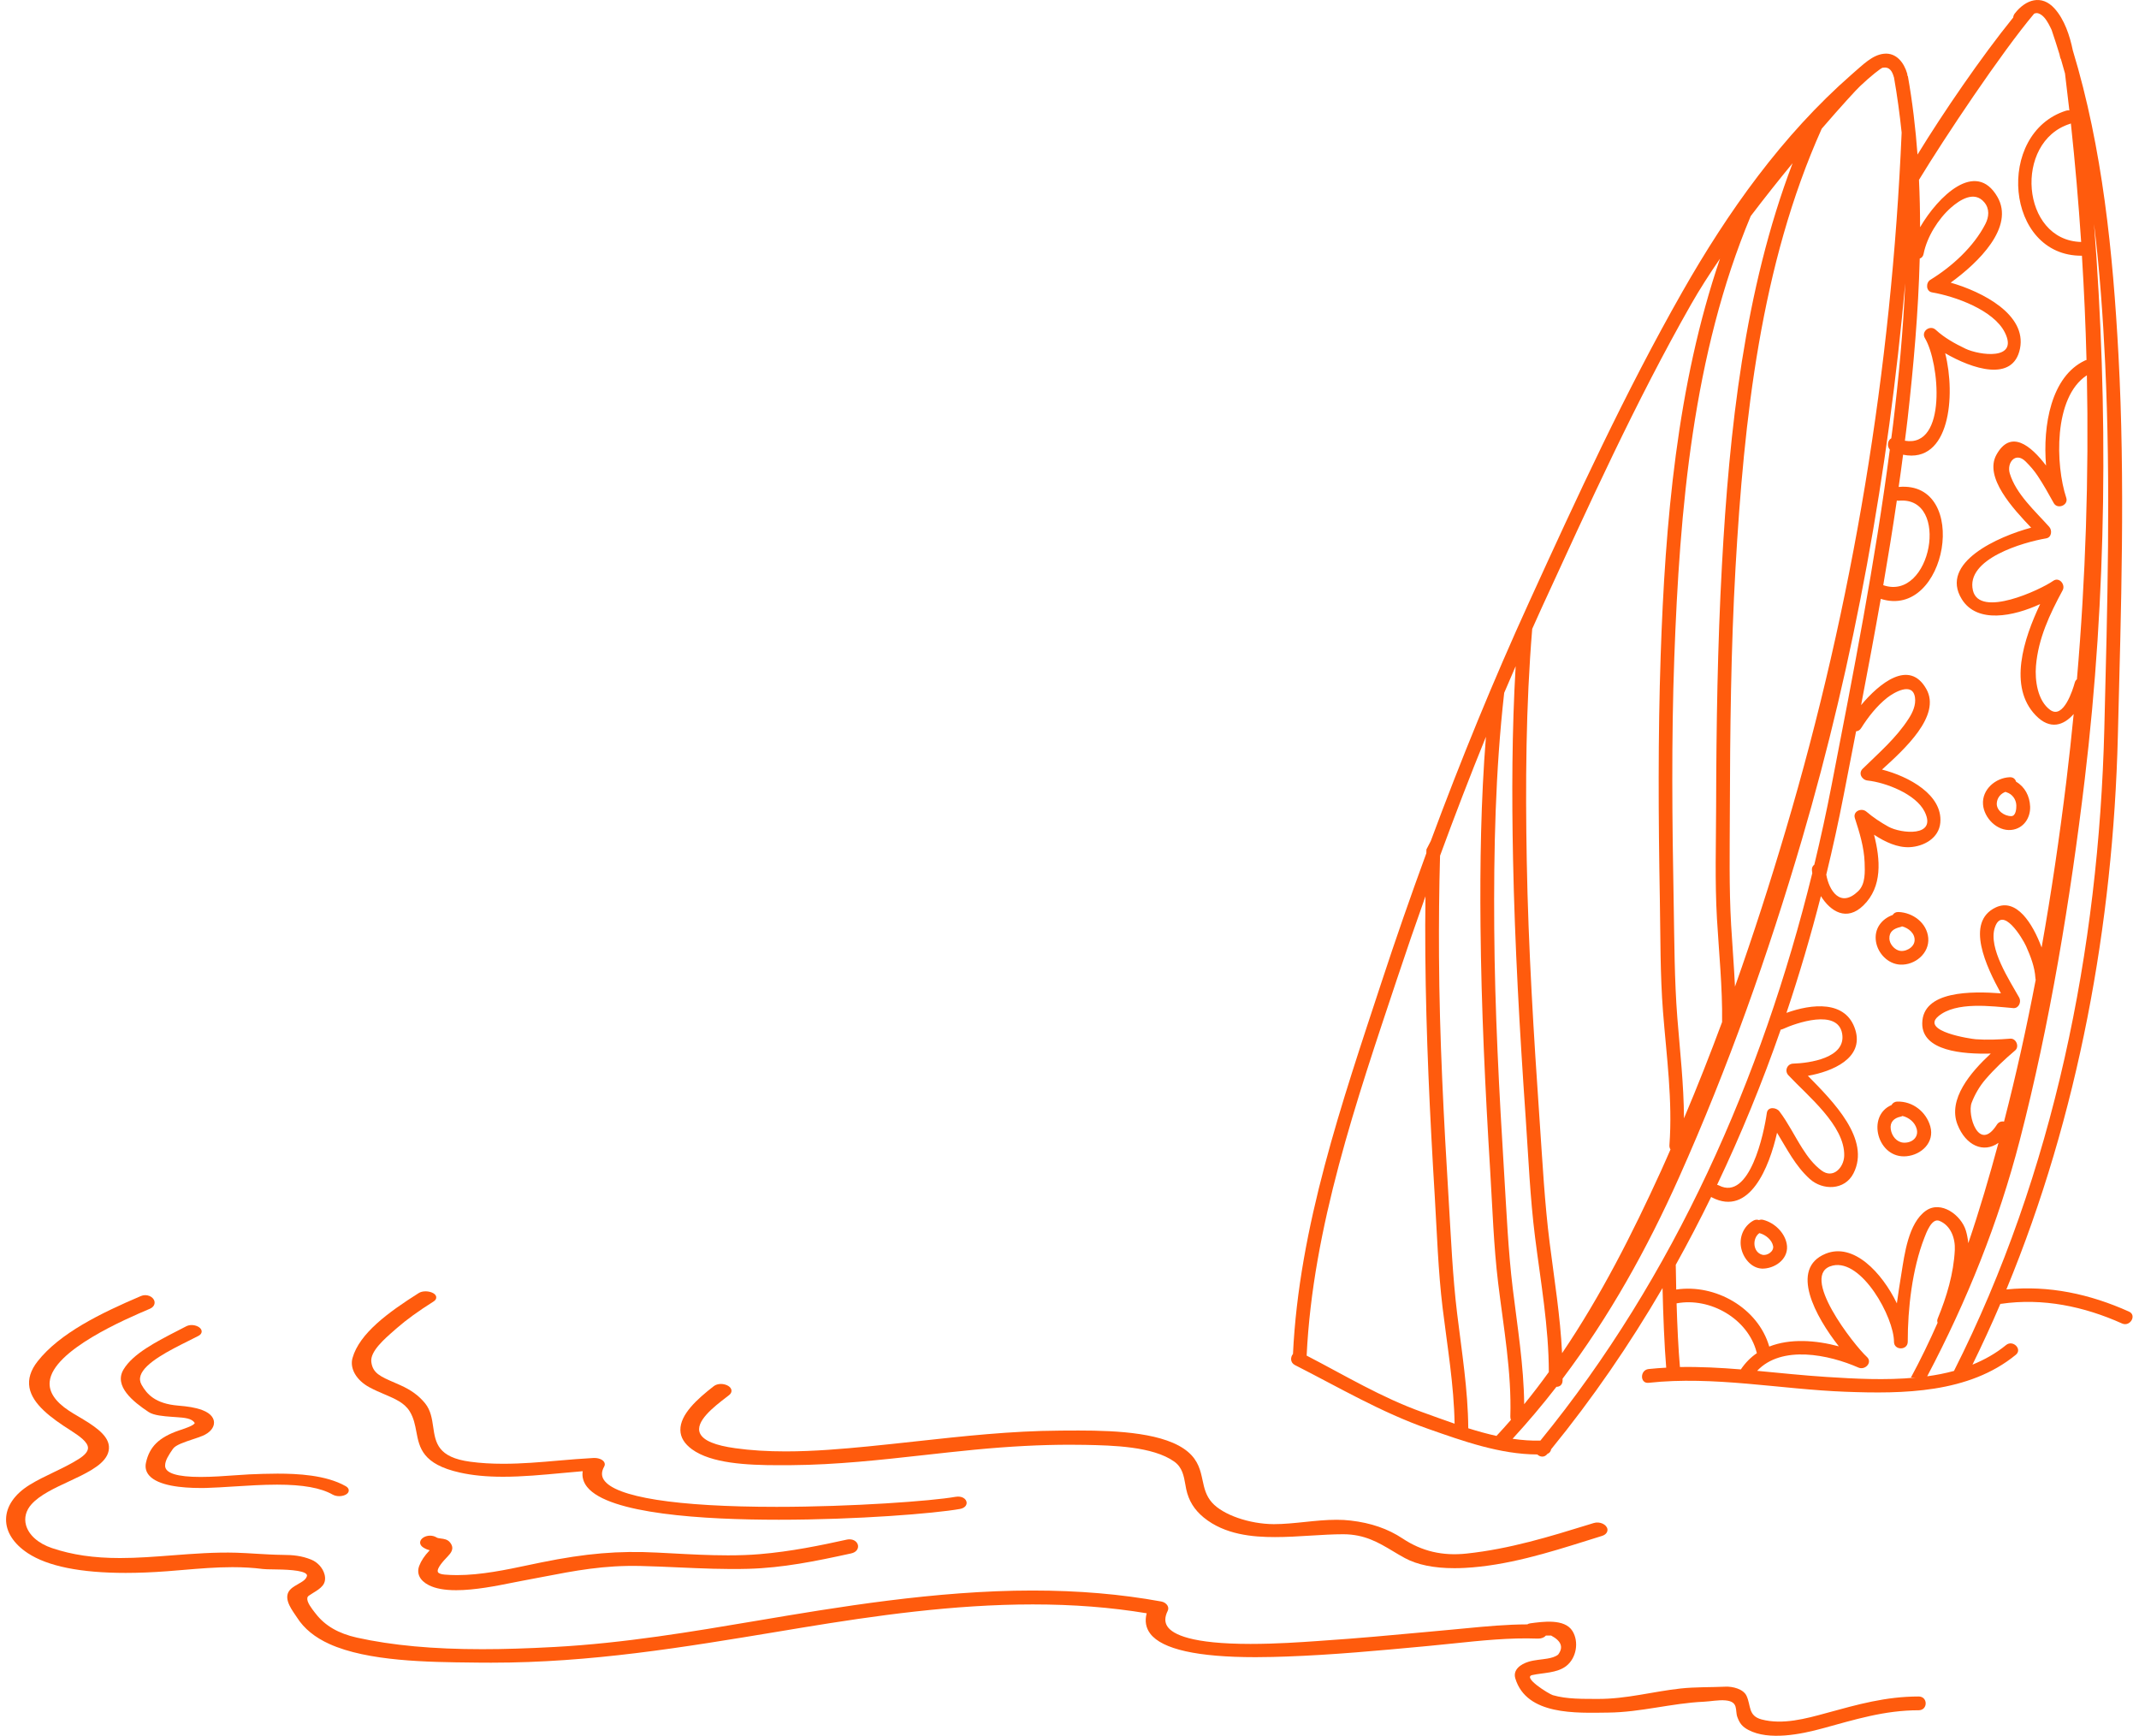 <svg width="313" height="254" viewBox="0 0 313 254" fill="none" xmlns="http://www.w3.org/2000/svg">
<path d="M4.331 217.283C5.438 216.598 6.68 216.001 7.882 215.424C9.13 214.826 10.412 214.202 11.533 213.49C12.426 212.926 12.876 212.383 12.876 211.879C12.876 211.04 11.654 210.154 10.339 209.315C7.466 207.496 4.747 205.475 4.31 203.045C4.082 201.79 4.485 200.501 5.499 199.212C8.734 195.097 14.682 192.184 20.629 189.646C21.455 189.297 22.442 189.72 22.603 190.425C22.683 190.774 22.549 191.244 21.932 191.512C18.421 193.009 7.727 197.567 7.271 202.179C7.123 203.669 8.07 205.099 10.084 206.428C10.486 206.697 10.956 206.979 11.453 207.267C13.487 208.476 15.789 209.852 15.937 211.624C16.091 213.537 14.064 214.826 11.842 215.94C11.278 216.222 10.681 216.504 10.07 216.786C7.989 217.753 5.841 218.753 4.619 220.109C3.8 221.015 3.512 222.103 3.807 223.177C4.216 224.634 5.606 225.862 7.627 226.54C10.567 227.527 13.722 227.99 17.562 227.99C20.106 227.99 22.71 227.789 25.228 227.594C28.289 227.359 31.464 227.117 34.626 227.211C35.592 227.245 36.545 227.299 37.485 227.359C38.747 227.433 40.05 227.513 41.358 227.527C42.896 227.533 44.131 227.654 45.534 228.218C46.46 228.587 47.226 229.427 47.481 230.353C47.662 230.991 47.568 231.581 47.219 232.011C46.85 232.467 46.339 232.776 45.843 233.078C45.628 233.213 45.406 233.347 45.198 233.494C45.064 233.588 44.99 233.703 44.97 233.844C44.876 234.448 45.635 235.408 46.084 235.985L46.219 236.153C47.575 237.905 49.541 239.039 52.233 239.637C57.389 240.778 63.383 241.328 70.566 241.328C73.755 241.328 77.145 241.221 81.226 240.999C91.369 240.442 101.197 238.778 110.702 237.173C122.376 235.2 136.909 232.743 151.08 232.743C157.813 232.743 163.975 233.266 169.923 234.347C170.332 234.421 170.681 234.656 170.849 234.965C170.977 235.206 170.99 235.475 170.876 235.703C170.419 236.623 170.406 237.375 170.829 238.006C171.608 239.167 174.346 240.556 182.992 240.556C186.785 240.556 190.497 240.295 192.713 240.14L193.639 240.073C198.607 239.744 203.628 239.281 208.481 238.831C209.837 238.704 211.193 238.583 212.549 238.455C213.207 238.395 213.865 238.334 214.536 238.267C217.47 237.985 220.497 237.703 223.491 237.697C223.605 237.623 223.746 237.562 223.927 237.542C225.713 237.307 228.955 236.811 230.103 238.677C231.07 240.248 230.694 242.624 229.177 243.799C227.821 244.839 225.834 244.759 224.216 245.114C222.726 245.45 226.639 247.88 227.223 248.055C229.298 248.659 231.66 248.592 233.809 248.605C237.997 248.625 241.804 247.531 245.912 247.081C248.087 246.846 250.295 246.913 252.484 246.813C253.517 246.766 255.095 247.135 255.572 248.155C256.236 249.578 255.78 251.075 257.767 251.606C260.848 252.425 264.258 251.492 267.225 250.679C271.83 249.417 275.932 248.249 280.758 248.249C282.128 248.249 282.128 250.263 280.758 250.263C275.744 250.263 271.434 251.626 266.675 252.921C263.587 253.767 258.847 254.741 255.84 253.143C254.947 252.673 254.565 252.176 254.229 251.263C253.86 250.277 254.464 249.001 252.49 248.82C251.477 248.726 250.329 248.968 249.309 249.015C244.61 249.229 240.078 250.559 235.346 250.605C230.66 250.659 223.39 251.042 221.739 245.611C221.343 244.322 222.544 243.51 223.659 243.168C224.545 242.892 225.538 242.859 226.451 242.698C226.988 242.604 227.559 242.463 227.995 242.127C228.814 241.053 228.472 240.127 226.982 239.335C226.72 239.321 226.465 239.335 226.21 239.335C225.988 239.59 225.619 239.778 225.095 239.778H225.008C220.92 239.623 216.718 240.066 212.663 240.489C211.495 240.61 210.327 240.731 209.179 240.838L208.327 240.919C201.775 241.53 195.002 242.161 188.269 242.402C187.081 242.443 185.496 242.496 183.717 242.496C175.246 242.496 170.064 241.342 168.325 239.066C167.674 238.214 167.493 237.207 167.795 236.072C162.532 235.2 157.074 234.777 151.12 234.777C139.574 234.777 128.055 236.415 117.334 238.18L114.058 238.724C99.888 241.073 86.496 243.302 71.888 243.302C71.338 243.302 70.781 243.302 70.224 243.295L69.136 243.282C62.678 243.215 53.831 243.121 48.192 240.563C46.084 239.61 44.493 238.314 43.48 236.717C43.392 236.576 43.285 236.421 43.171 236.26C42.453 235.206 41.359 233.609 42.587 232.488C42.876 232.226 43.258 232.004 43.627 231.796C44.037 231.561 44.46 231.32 44.675 231.058C44.829 230.87 44.99 230.601 44.896 230.427C44.527 229.708 41.439 229.668 39.956 229.648C39.298 229.641 38.781 229.635 38.472 229.594C37.069 229.413 35.606 229.326 34.001 229.326C31.571 229.326 29.222 229.527 26.731 229.735C25.966 229.802 25.201 229.863 24.429 229.923C22.308 230.084 20.274 230.165 18.387 230.165C11.789 230.165 6.969 229.192 4.062 227.272C1.988 225.902 0.86 224.144 0.887 222.311C0.907 220.425 2.135 218.639 4.331 217.283Z" fill="#FF5B0D"/>
<path d="M49.635 218.935C49.28 218.935 48.944 218.855 48.669 218.7C46.917 217.714 44.332 217.25 40.533 217.25C38.425 217.25 36.284 217.391 34.209 217.519C32.746 217.613 31.37 217.7 30.141 217.734C29.873 217.74 29.604 217.74 29.336 217.74C26.624 217.74 23.12 217.418 21.811 215.888C21.361 215.357 21.207 214.733 21.361 214.035C21.871 211.706 23.254 210.343 26.14 209.336L26.503 209.215C27.06 209.027 28.369 208.598 28.497 208.235C28.081 207.53 27.006 207.456 25.771 207.369L25.1 207.322C24.006 207.242 22.502 207.128 21.75 206.624C19.475 205.114 16.622 202.825 18.078 200.395C19.468 198.079 22.851 196.34 26.12 194.662C26.496 194.467 26.872 194.272 27.241 194.084C27.476 193.964 27.752 193.896 28.04 193.896C28.651 193.896 29.356 194.192 29.49 194.682C29.524 194.796 29.578 195.192 29.047 195.474C28.604 195.702 28.107 195.951 27.59 196.212C24.885 197.562 21.173 199.408 20.569 201.287C20.421 201.751 20.468 202.194 20.717 202.637C21.482 203.993 22.71 205.409 26.067 205.684C27.423 205.798 28.537 205.946 29.571 206.329C31.068 206.879 31.309 207.705 31.316 208.148C31.336 208.92 30.698 209.665 29.651 210.101C29.228 210.276 28.732 210.444 28.201 210.618C27.027 211.008 25.698 211.444 25.315 212.001L25.234 212.115C24.704 212.894 24.154 213.706 24.16 214.485C24.167 215.572 25.919 216.123 29.356 216.123C31.054 216.123 32.907 215.988 34.397 215.881C35.189 215.827 35.908 215.774 36.478 215.747C37.794 215.693 39.21 215.639 40.607 215.639C43.5 215.639 47.682 215.827 50.575 217.465C51.092 217.754 51.052 218.116 51.011 218.257C50.877 218.7 50.219 218.935 49.635 218.935Z" fill="#FF5B0D"/>
<path d="M65.081 230.414C65.652 230.461 66.256 230.488 66.874 230.488C70.385 230.488 74.117 229.702 77.406 229.004C78.017 228.877 78.621 228.749 79.212 228.628C85.757 227.299 90.503 226.903 96.155 227.192C96.847 227.225 97.545 227.266 98.249 227.299C100.961 227.447 103.767 227.595 106.513 227.595C108.218 227.595 109.742 227.541 111.165 227.42C115.716 227.044 120.12 226.131 123.892 225.299C124.033 225.265 124.174 225.252 124.309 225.252C125.054 225.252 125.504 225.722 125.557 226.185C125.611 226.628 125.322 227.145 124.55 227.313C119.314 228.461 114.568 229.427 109.473 229.568C106.07 229.662 102.619 229.508 99.283 229.36C97.464 229.28 95.591 229.192 93.745 229.152C88.361 229.024 84.179 229.83 79.306 230.77C78.359 230.951 77.399 231.139 76.406 231.32C75.983 231.401 75.493 231.495 74.963 231.602C72.653 232.065 69.492 232.696 66.753 232.696C65.034 232.696 63.725 232.455 62.745 231.958C61.43 231.287 60.919 230.253 61.349 229.125C61.624 228.4 62.114 227.655 62.806 226.93C62.833 226.903 62.853 226.876 62.88 226.856C62.645 226.796 62.322 226.688 61.96 226.46C61.396 226.104 61.456 225.675 61.51 225.514C61.658 225.057 62.269 224.715 62.933 224.715C63.282 224.715 63.618 224.809 63.893 224.983C64.034 225.071 64.262 225.097 64.511 225.131C64.94 225.185 65.484 225.245 65.847 225.702C66.585 226.615 65.954 227.279 65.498 227.769L65.404 227.87C64.981 228.313 63.86 229.494 64.074 230.025C64.155 230.226 64.511 230.367 65.081 230.414Z" fill="#FF5B0D"/>
<path d="M113.642 220.499C124.712 220.499 136.338 219.646 139.795 219.035C140.816 218.854 141.4 219.364 141.447 219.854C141.48 220.21 141.239 220.673 140.433 220.814C136.707 221.472 125.437 222.385 113.971 222.385C102.922 222.385 89.087 221.553 85.918 217.592C85.361 216.894 85.139 216.115 85.267 215.283C84.267 215.363 83.24 215.457 82.199 215.558C79.38 215.82 76.46 216.095 73.607 216.095C71.19 216.095 69.129 215.894 67.297 215.484C61.826 214.263 61.369 211.853 60.926 209.517C60.738 208.516 60.544 207.489 59.953 206.529C59.181 205.274 57.825 204.697 56.254 204.026C55.536 203.717 54.797 203.408 54.046 202.998C52.146 201.971 51.153 200.253 51.582 198.722C52.596 195.111 56.831 192.023 61.269 189.217C61.531 189.049 61.88 188.962 62.269 188.962C62.907 188.962 63.665 189.217 63.813 189.687C63.853 189.821 63.9 190.15 63.457 190.439C61.188 191.875 59.483 193.11 58.093 194.325L57.724 194.648C56.214 195.963 54.146 197.762 54.334 199.293C54.542 200.938 55.63 201.414 57.791 202.347L58.537 202.676C60.134 203.381 61.302 204.234 62.209 205.355C63.034 206.375 63.215 207.61 63.39 208.812C63.726 211.101 64.041 213.269 68.834 213.9C70.324 214.101 71.895 214.195 73.64 214.195C76.352 214.195 79.105 213.961 81.763 213.726C83.421 213.585 85.139 213.437 86.811 213.35C87.523 213.309 88.154 213.551 88.395 213.927C88.529 214.135 88.536 214.383 88.409 214.605C88.006 215.323 87.986 215.954 88.348 216.525C89.98 219.082 98.961 220.499 113.642 220.499Z" fill="#FF5B0D"/>
<path d="M234.413 224.755C233.661 224.983 232.902 225.225 232.137 225.467C226.693 227.172 220.517 229.112 214.335 229.434C213.831 229.461 213.328 229.474 212.817 229.474C209.83 229.474 207.394 228.978 205.581 227.998C204.984 227.675 204.406 227.333 203.842 226.991C201.708 225.715 199.694 224.514 196.552 224.507C195.028 224.507 193.438 224.608 191.759 224.708C190.054 224.816 188.289 224.923 186.57 224.923C183.348 224.923 179.247 224.594 176.139 222.057C174.749 220.916 173.937 219.593 173.574 217.895C173.527 217.673 173.487 217.438 173.447 217.203C173.232 215.988 173.01 214.726 171.842 213.887C168.701 211.632 162.74 211.511 158.799 211.43C158.048 211.417 157.296 211.41 156.544 211.41C152.308 211.41 147.763 211.645 142.635 212.135C140.171 212.37 137.661 212.652 135.231 212.921C128.907 213.625 122.369 214.35 115.831 214.397H115.555C115.032 214.404 114.475 214.404 113.897 214.404C109.232 214.404 104.083 214.129 101.264 212.081C100.149 211.269 99.572 210.323 99.559 209.269C99.518 206.986 102.002 204.738 104.439 202.845C104.714 202.63 105.083 202.516 105.493 202.516C106.084 202.516 106.809 202.784 106.996 203.281C107.05 203.429 107.131 203.798 106.681 204.154L106.265 204.476C104.519 205.818 101.599 208.06 102.452 209.786C102.962 210.813 104.647 211.511 107.607 211.92C109.87 212.236 112.279 212.384 114.978 212.384C119.174 212.384 123.376 212.008 126.981 211.659C129.337 211.43 131.686 211.168 134.042 210.913C140.896 210.162 147.985 209.383 155.08 209.343L155.839 209.336C156.47 209.329 157.148 209.329 157.86 209.329C163.586 209.329 170.58 209.685 173.836 212.451C175.353 213.74 175.669 215.196 175.971 216.606C176.219 217.767 176.461 218.868 177.354 219.875C178.945 221.661 182.811 223.017 186.409 223.03C187.873 223.03 189.417 222.869 190.907 222.715C192.437 222.553 194.015 222.392 195.566 222.392C196.311 222.392 196.989 222.426 197.64 222.506C200.614 222.849 203.097 223.708 205.232 225.124C208.045 226.997 211.086 227.716 214.617 227.333C220.913 226.662 226.787 224.849 232.466 223.097L233.204 222.869C234.097 222.594 235.104 223.07 235.218 223.762C235.258 224.104 235.084 224.547 234.413 224.755Z" fill="#FF5B0D"/>
<path d="M189.202 198.125C190.081 179.531 196.391 161.272 202.158 143.724C204.232 137.401 206.427 131.111 208.716 124.855C208.723 124.667 208.723 124.485 208.73 124.297C208.938 123.881 209.152 123.472 209.367 123.062C213.751 111.241 218.524 99.567 223.76 88.095C230.741 72.783 237.85 57.344 246.174 42.71C252.846 30.982 260.794 19.792 270.957 10.891C272.642 9.441 273.978 8.038 275.683 7.863C277.496 7.675 278.63 9.199 279.073 10.757C279.107 10.877 279.114 10.985 279.107 11.092C279.127 11.099 279.154 11.106 279.174 11.106C279.852 14.912 280.302 18.752 280.59 22.618C284.356 16.462 289.955 8.286 294.593 2.56C294.607 2.365 294.674 2.164 294.822 1.976C296.399 -0.065 298.735 -0.87 300.642 1.244C302.098 2.862 302.877 5.232 303.313 7.367C307.67 21.725 309.187 37.004 309.993 51.913C310.999 70.507 310.375 89.149 309.905 107.75C309.214 135.212 304.146 163.145 293.593 188.687C299.809 188.056 305.824 189.358 311.536 191.929C312.718 192.46 311.698 194.198 310.523 193.668C304.965 191.171 298.916 189.902 292.835 190.788C292.794 190.795 292.754 190.795 292.714 190.795C291.432 193.795 290.069 196.762 288.632 199.689C290.398 198.971 292.056 198.045 293.546 196.823C294.54 196.011 295.976 197.42 294.976 198.246C288.102 203.885 278.476 203.979 270.024 203.657C260.492 203.294 250.779 201.307 241.24 202.348C239.951 202.489 239.958 200.475 241.233 200.334C242.092 200.24 242.958 200.179 243.817 200.132C243.549 196.991 243.368 192.332 243.28 188.479C238.454 196.749 233.03 204.657 226.982 212.068C226.928 212.37 226.753 212.632 226.431 212.746C226.425 212.759 226.411 212.773 226.404 212.786C225.968 213.316 225.337 213.202 224.954 212.833C219.49 212.813 214.12 210.886 209.025 209.101C202.091 206.671 196.002 203.059 189.484 199.75C188.779 199.387 188.813 198.582 189.202 198.125ZM210.569 139.938C210.636 151.867 211.267 163.789 211.992 175.691C212.328 181.195 212.556 186.713 213.22 192.191C213.898 197.783 214.811 203.361 214.852 209C216.214 209.43 217.597 209.812 218.98 210.121C219.698 209.349 220.403 208.57 221.095 207.772C221.034 207.637 221.007 207.483 221.007 207.308C221.209 200.763 220.014 194.252 219.228 187.774C218.564 182.29 218.389 176.731 218.054 171.22C217.329 159.345 216.758 147.457 216.644 135.562C216.557 126.425 216.698 117.095 217.436 107.817C215.093 113.577 212.865 119.377 210.723 125.217C210.582 130.144 210.542 135.065 210.569 139.938ZM221.786 97.486C221.222 98.782 220.658 100.084 220.108 101.387C218.812 112.839 218.571 124.465 218.651 135.797C218.732 147.839 219.376 159.882 220.114 171.898C220.457 177.456 220.692 183.028 221.363 188.559C222.048 194.185 222.974 199.803 223.035 205.476C224.283 203.945 225.485 202.374 226.639 200.77C226.633 194.165 225.451 187.593 224.626 181.048C223.894 175.234 223.652 169.341 223.249 163.5C222.377 150.907 221.658 138.307 221.403 125.694C221.215 116.403 221.236 106.925 221.786 97.486ZM225.592 88.948C225.122 89.968 224.673 91.002 224.209 92.022C223.27 103.333 223.209 114.779 223.41 125.955C223.639 138.723 224.431 151.484 225.31 164.232C225.72 170.119 226.022 176.033 226.767 181.894C227.445 187.257 228.318 192.614 228.579 198.011C234.258 189.633 238.877 180.497 243.052 171.348C243.529 170.307 243.979 169.253 244.442 168.206C244.334 168.032 244.267 167.817 244.287 167.568C244.771 161.057 243.858 154.525 243.348 148.041C242.918 142.556 242.985 137.012 242.884 131.514C242.67 119.659 242.609 107.797 243.005 95.949C243.656 76.576 245.368 56.37 251.692 37.843C250.128 40.125 248.691 42.367 247.483 44.489C239.333 58.807 232.466 73.978 225.592 88.948ZM251.994 149.558C252.061 144.516 251.537 139.462 251.242 134.434C250.926 128.976 251.108 123.472 251.121 118.001C251.148 106.22 251.329 94.439 251.974 82.671C253.048 63.002 255.236 42.488 262.311 23.88C260.331 26.283 258.237 28.915 256.183 31.62C247.718 51.839 245.784 74.562 244.999 96.251C244.563 108.247 244.69 120.263 244.912 132.259C245.012 137.804 245.012 143.369 245.442 148.9C245.831 153.814 246.395 158.728 246.415 163.648C248.382 159.003 250.235 154.297 251.994 149.558ZM277.153 11.354C277.147 11.334 277.14 11.32 277.133 11.3C276.885 10.407 276.496 9.736 275.482 9.911C275.254 9.951 273.743 11.119 272.152 12.636C271.615 13.146 269.467 15.476 266.574 18.832C257.612 38.803 255.196 61.425 253.961 83.04C253.283 94.949 253.162 106.884 253.128 118.813C253.115 124.324 253.001 129.849 253.316 135.353C253.491 138.361 253.739 141.368 253.88 144.369C256.565 136.797 259.029 129.151 261.304 121.465C271.145 88.29 276.791 53.954 278.268 19.403C277.986 16.711 277.623 14.019 277.153 11.354ZM275.576 85.632C282.624 88.048 285.417 72.609 277.892 73.266C277.771 73.28 277.664 73.266 277.563 73.24C276.959 77.375 276.287 81.503 275.576 85.632ZM283.255 48.261C284.524 49.436 286.048 50.275 287.599 51.02C289.619 51.987 295.453 52.812 293.365 48.644C291.72 45.361 286.088 43.361 282.712 42.783C281.812 42.629 281.785 41.36 282.47 40.944C285.638 39.004 288.814 36.104 290.519 32.781C291.056 31.734 291.156 30.559 290.371 29.613C288.908 27.841 286.753 29.27 285.491 30.378C283.604 32.043 281.966 34.681 281.476 37.158C281.403 37.534 281.181 37.749 280.913 37.836C280.711 45.677 280.013 53.517 279.147 61.23C279.026 62.318 278.879 63.405 278.744 64.493C284.954 65.547 283.813 53.041 281.678 49.49C281.067 48.483 282.43 47.496 283.255 48.261ZM302.884 18.127C294.634 20.732 295.721 35.198 304.535 35.406C304.152 29.62 303.649 23.833 303.031 18.067C302.984 18.087 302.937 18.114 302.884 18.127ZM300.521 73.609C299.776 72.26 299.03 70.93 298.178 69.641C297.661 68.856 297.07 68.185 296.406 67.527C294.942 66.064 293.62 67.701 294.09 69.272C294.996 72.293 297.815 74.797 299.863 77.093C300.319 77.603 300.219 78.643 299.42 78.778C296.057 79.348 287.605 81.785 288.699 86.403C289.666 90.478 298.574 86.309 300.447 84.994C301.32 84.376 302.273 85.537 301.83 86.37C299.937 89.874 298.259 93.418 297.923 97.446C297.748 99.534 298.151 102.555 300.011 103.89C301.964 105.293 303.333 100.87 303.595 99.91C303.656 99.681 303.77 99.514 303.917 99.4C305.193 84.604 305.669 69.749 305.374 54.913C300.447 58.136 300.783 68.091 302.353 72.837C302.723 73.924 301.064 74.602 300.521 73.609ZM307.925 106.649C308.375 88.8 308.885 70.944 308.046 53.101C307.73 46.368 307.247 39.555 306.421 32.788C308.522 59.854 308.294 86.974 305.059 114.047C302.978 131.453 299.95 149.9 295.547 166.877C292.418 178.94 287.86 190.285 282.007 201.394C283.336 201.213 284.652 200.958 285.927 200.609C300.541 171.67 307.113 138.898 307.925 106.649ZM294.607 147.517C291.438 147.249 286.202 146.51 283.611 148.732C281.047 150.934 288.404 152.021 289.116 152.075C290.794 152.196 292.492 152.122 294.164 151.988C295.016 151.921 295.533 153.149 294.882 153.706C293.331 155.022 291.875 156.391 290.545 157.935C289.666 158.956 288.995 160.117 288.511 161.366C287.833 163.118 289.559 168.736 292.204 164.574C292.465 164.165 292.875 164.051 293.251 164.125C295.023 157.271 296.553 150.35 297.883 143.382C297.862 143.308 297.849 143.228 297.842 143.134C297.755 141.516 297.131 139.925 296.48 138.462C295.963 137.314 292.996 132.38 291.901 135.743C290.921 138.764 294.063 143.449 295.473 145.987C295.815 146.618 295.399 147.584 294.607 147.517ZM280.322 201.582H279.624C281.04 198.964 282.329 196.286 283.531 193.56C283.457 193.379 283.45 193.164 283.557 192.916C284.86 189.754 285.88 186.337 286.048 182.907C286.128 181.222 285.477 179.329 283.786 178.645C282.658 178.188 281.859 180.444 281.584 181.148C279.818 185.686 279.154 191.473 279.161 196.333C279.161 197.628 277.147 197.635 277.147 196.34C277.14 192.775 272.448 184.209 268.192 185.19C263.036 186.371 271.414 196.957 273.159 198.535C274.072 199.36 272.918 200.549 271.944 200.119C267.628 198.219 260.707 196.776 257.122 200.596C260.512 200.911 263.896 201.273 267.245 201.488C271.327 201.75 275.891 202.005 280.322 201.582ZM254.739 200.387C255.404 199.401 256.196 198.609 257.089 198.004C257.075 197.964 257.055 197.924 257.042 197.87C255.786 192.97 250.228 189.795 245.335 190.721C245.435 194.071 245.596 197.447 245.825 200.038C248.785 199.985 251.765 200.146 254.739 200.387ZM245.281 188.7C251 187.841 257.263 191.385 258.894 197.044C261.956 195.836 265.695 196.105 269.078 197.011C265.661 192.668 261.815 185.653 267.131 183.464C271.226 181.779 275.381 186.21 277.57 190.721C277.764 189.251 278.006 187.781 278.234 186.358C278.684 183.558 279.254 178.973 281.812 177.168C284.021 175.61 286.988 177.812 287.666 180.074C287.847 180.672 287.954 181.289 288.021 181.914C289.673 177.06 291.116 172.14 292.438 167.233C290.264 168.79 287.659 167.649 286.444 164.568C284.987 160.862 288.35 156.915 291.311 154.17C287.209 154.277 281.255 153.8 281.282 149.759C281.315 144.946 288.525 145.04 292.794 145.356C290.666 141.482 287.525 134.937 292.029 132.789C295.05 131.353 297.44 135.105 298.749 138.649C300.185 130.554 301.38 122.418 302.373 114.275C302.77 111.019 303.119 107.75 303.441 104.488C301.984 106.146 299.997 106.864 297.889 104.683C293.841 100.5 296.11 93.506 298.54 88.391C294.654 90.196 289.317 91.297 287.075 87.686C283.739 82.322 292.425 78.496 297.218 77.214C294.546 74.401 290.311 69.843 292.136 66.547C294.231 62.768 297.171 65.198 299.4 68.124C298.903 62.237 300.145 55.088 305.079 52.759C305.159 52.718 305.24 52.698 305.32 52.678C305.193 47.59 304.965 42.502 304.649 37.42C293.398 37.514 291.948 19.47 302.333 16.194C302.508 16.14 302.669 16.134 302.81 16.16C302.608 14.355 302.394 12.549 302.172 10.75C301.977 10.052 301.789 9.36 301.581 8.669C301.521 8.575 301.467 8.461 301.447 8.32C301.42 8.192 301.387 8.065 301.36 7.93C300.997 6.742 300.615 5.567 300.219 4.393C300.078 4.091 299.937 3.795 299.776 3.507C299.44 2.902 298.963 2.178 298.272 1.956C298.064 1.889 297.856 1.916 297.654 2.003C292.888 7.655 284.551 20.141 280.805 26.317C280.913 28.626 280.966 30.935 280.966 33.251C283.611 28.72 289.116 23.343 292.277 28.801C294.848 33.238 289.465 38.454 285.444 41.36C290.129 42.71 296.58 46.039 295.587 51.007C294.587 55.994 288.565 53.974 284.638 51.685C286.216 57.921 285.303 67.916 278.476 66.54C278.274 68.118 278.06 69.689 277.831 71.259C277.845 71.259 277.858 71.253 277.872 71.253C288.377 70.34 284.927 90.727 275.213 87.632C274.3 92.821 273.327 98.003 272.334 103.179C275.012 99.977 279.389 96.399 281.879 100.823C284.088 104.729 278.664 109.65 275.395 112.61C279.308 113.617 284.282 116.289 283.927 120.377C283.725 122.666 281.49 123.868 279.442 123.968C277.67 124.056 275.838 123.21 274.227 122.143C275.16 125.774 275.482 129.748 272.669 132.494C270.226 134.877 267.863 133.387 266.453 131.131C264.983 136.871 263.305 142.576 261.412 148.215C265.043 146.906 270.132 146.282 271.494 150.712C272.763 154.848 268.138 156.801 264.547 157.425C268.245 161.184 273.777 166.723 271.213 171.71C269.93 174.207 266.715 174.221 264.822 172.516C262.714 170.616 261.486 168.119 260.036 165.756C258.915 170.744 256.028 178.074 250.51 175.221C250.47 175.201 250.436 175.174 250.396 175.147C248.758 178.504 247.026 181.82 245.214 185.082C245.234 186.223 245.254 187.445 245.281 188.7ZM273.106 118.766C274.112 119.619 275.18 120.33 276.328 120.968C278.147 121.981 283.517 122.545 281.624 118.759C280.335 116.188 275.952 114.503 273.28 114.215C272.454 114.127 271.884 113.168 272.562 112.496C274.945 110.16 277.482 107.992 279.301 105.152C279.879 104.26 280.376 103.165 280.221 102.071C279.885 99.695 277.093 101.36 276.146 102.105C274.636 103.3 273.361 104.924 272.34 106.549C272.152 106.851 271.877 106.992 271.602 107.012C271.004 110.093 270.4 113.181 269.803 116.262C269.044 120.176 268.185 124.089 267.239 127.983C267.641 130.305 269.299 132.95 271.931 130.386C272.998 129.345 272.891 127.56 272.85 126.211C272.777 124.022 272.105 121.807 271.427 119.733C271.092 118.719 272.387 118.155 273.106 118.766ZM262.399 155.64C264.741 155.573 270.185 154.827 269.561 151.249C268.91 147.557 262.781 149.705 260.888 150.578C260.781 150.625 260.68 150.652 260.573 150.665C257.881 158.399 254.78 165.991 251.262 173.375C251.349 173.395 251.443 173.422 251.537 173.469C256.035 175.792 258.136 165.783 258.539 162.869C258.673 161.889 259.928 162.037 260.378 162.621C261.66 164.313 262.6 166.259 263.741 168.045C264.506 169.247 265.379 170.415 266.534 171.274C268.252 172.563 269.81 170.844 269.863 169.139C269.998 164.715 264.439 160.292 261.7 157.345C261.09 156.714 261.506 155.667 262.399 155.64ZM225.404 210.806C244.992 186.814 257.807 157.781 265.191 127.775C265.171 127.62 265.151 127.473 265.137 127.325C265.111 126.956 265.258 126.694 265.486 126.533C266.42 122.653 267.272 118.766 268.024 114.866C271.186 98.56 274.388 82.262 276.536 65.788C276.079 65.278 276.227 64.412 276.751 64.137C276.838 63.452 276.932 62.768 277.019 62.083C277.838 55.283 278.496 48.375 278.791 41.448C276.314 68.943 271.394 96.547 263.674 122.854C258.74 139.67 252.86 156.257 245.704 172.267C241.032 182.726 235.5 192.661 228.653 201.743C228.653 201.837 228.653 201.925 228.653 202.019C228.64 202.656 228.21 202.945 227.754 202.932C225.733 205.543 223.592 208.08 221.336 210.537C222.686 210.739 224.041 210.839 225.404 210.806ZM208.112 206.637C209.663 207.194 211.24 207.778 212.851 208.329C212.757 202.656 211.784 197.018 211.099 191.399C210.441 185.968 210.273 180.464 209.945 175.006C209.233 163.245 208.669 151.471 208.568 139.69C208.542 136.857 208.548 134.011 208.589 131.151C207.145 135.212 205.742 139.28 204.386 143.369C198.499 161.057 192.102 179.591 191.202 198.367C196.808 201.267 202.131 204.496 208.112 206.637Z" fill="#FF5B0D"/>
<path d="M294.09 113.731C294.6 113.711 294.909 114.013 295.016 114.389C296.285 115.128 297.01 116.484 297.07 118.021C297.131 119.739 296.063 121.263 294.318 121.444C292.224 121.659 290.331 119.686 290.176 117.726C290.002 115.51 292.029 113.812 294.09 113.731ZM294.311 119.424C294.996 119.417 295.063 118.303 295.05 117.846C295.016 116.96 294.446 116.182 293.607 115.933C293.553 115.92 293.506 115.893 293.459 115.873C292.767 116.128 292.251 116.725 292.19 117.517C292.11 118.612 293.304 119.437 294.311 119.424Z" fill="#FF5B0D"/>
<path d="M256.571 178.612C256.867 178.451 257.149 178.444 257.39 178.538C257.572 178.464 257.78 178.444 258.021 178.504C259.632 178.921 261.116 180.317 261.445 181.975C261.848 184.022 260.015 185.499 258.129 185.633C256.464 185.747 255.195 184.284 254.826 182.794C254.41 181.169 255.088 179.431 256.571 178.612ZM257.86 183.606C258.585 183.807 259.612 183.116 259.458 182.331C259.277 181.418 258.344 180.673 257.484 180.451C257.471 180.451 257.464 180.444 257.451 180.438C256.383 181.196 256.471 183.23 257.86 183.606Z" fill="#FF5B0D"/>
<path d="M276.791 161.701C276.939 161.419 277.22 161.211 277.63 161.198C279.872 161.124 281.866 162.688 282.463 164.829C283.114 167.152 281.181 168.985 278.979 169.193C274.73 169.596 273.065 163.272 276.791 161.701ZM276.677 165.259C276.824 166.226 277.529 167.145 278.55 167.206C279.791 167.28 280.812 166.407 280.463 165.172C280.194 164.212 279.335 163.527 278.395 163.299C278.315 163.339 278.227 163.379 278.12 163.4C277.147 163.601 276.516 164.205 276.677 165.259Z" fill="#FF5B0D"/>
<path d="M276.965 133.884C277.12 133.623 277.395 133.441 277.798 133.455C279.905 133.529 281.973 135.046 282.161 137.254C282.356 139.496 280.214 141.262 278.066 141.154C276.274 141.067 274.797 139.523 274.515 137.805C274.206 135.939 275.307 134.482 276.965 133.884ZM277.804 139.08C278.731 139.396 280.073 138.684 280.161 137.67C280.255 136.603 279.295 135.804 278.328 135.556C278.247 135.596 278.167 135.636 278.066 135.657C277.12 135.878 276.428 136.328 276.475 137.368C276.509 138.113 277.126 138.845 277.804 139.08Z" fill="#FF5B0D"/>
</svg>
